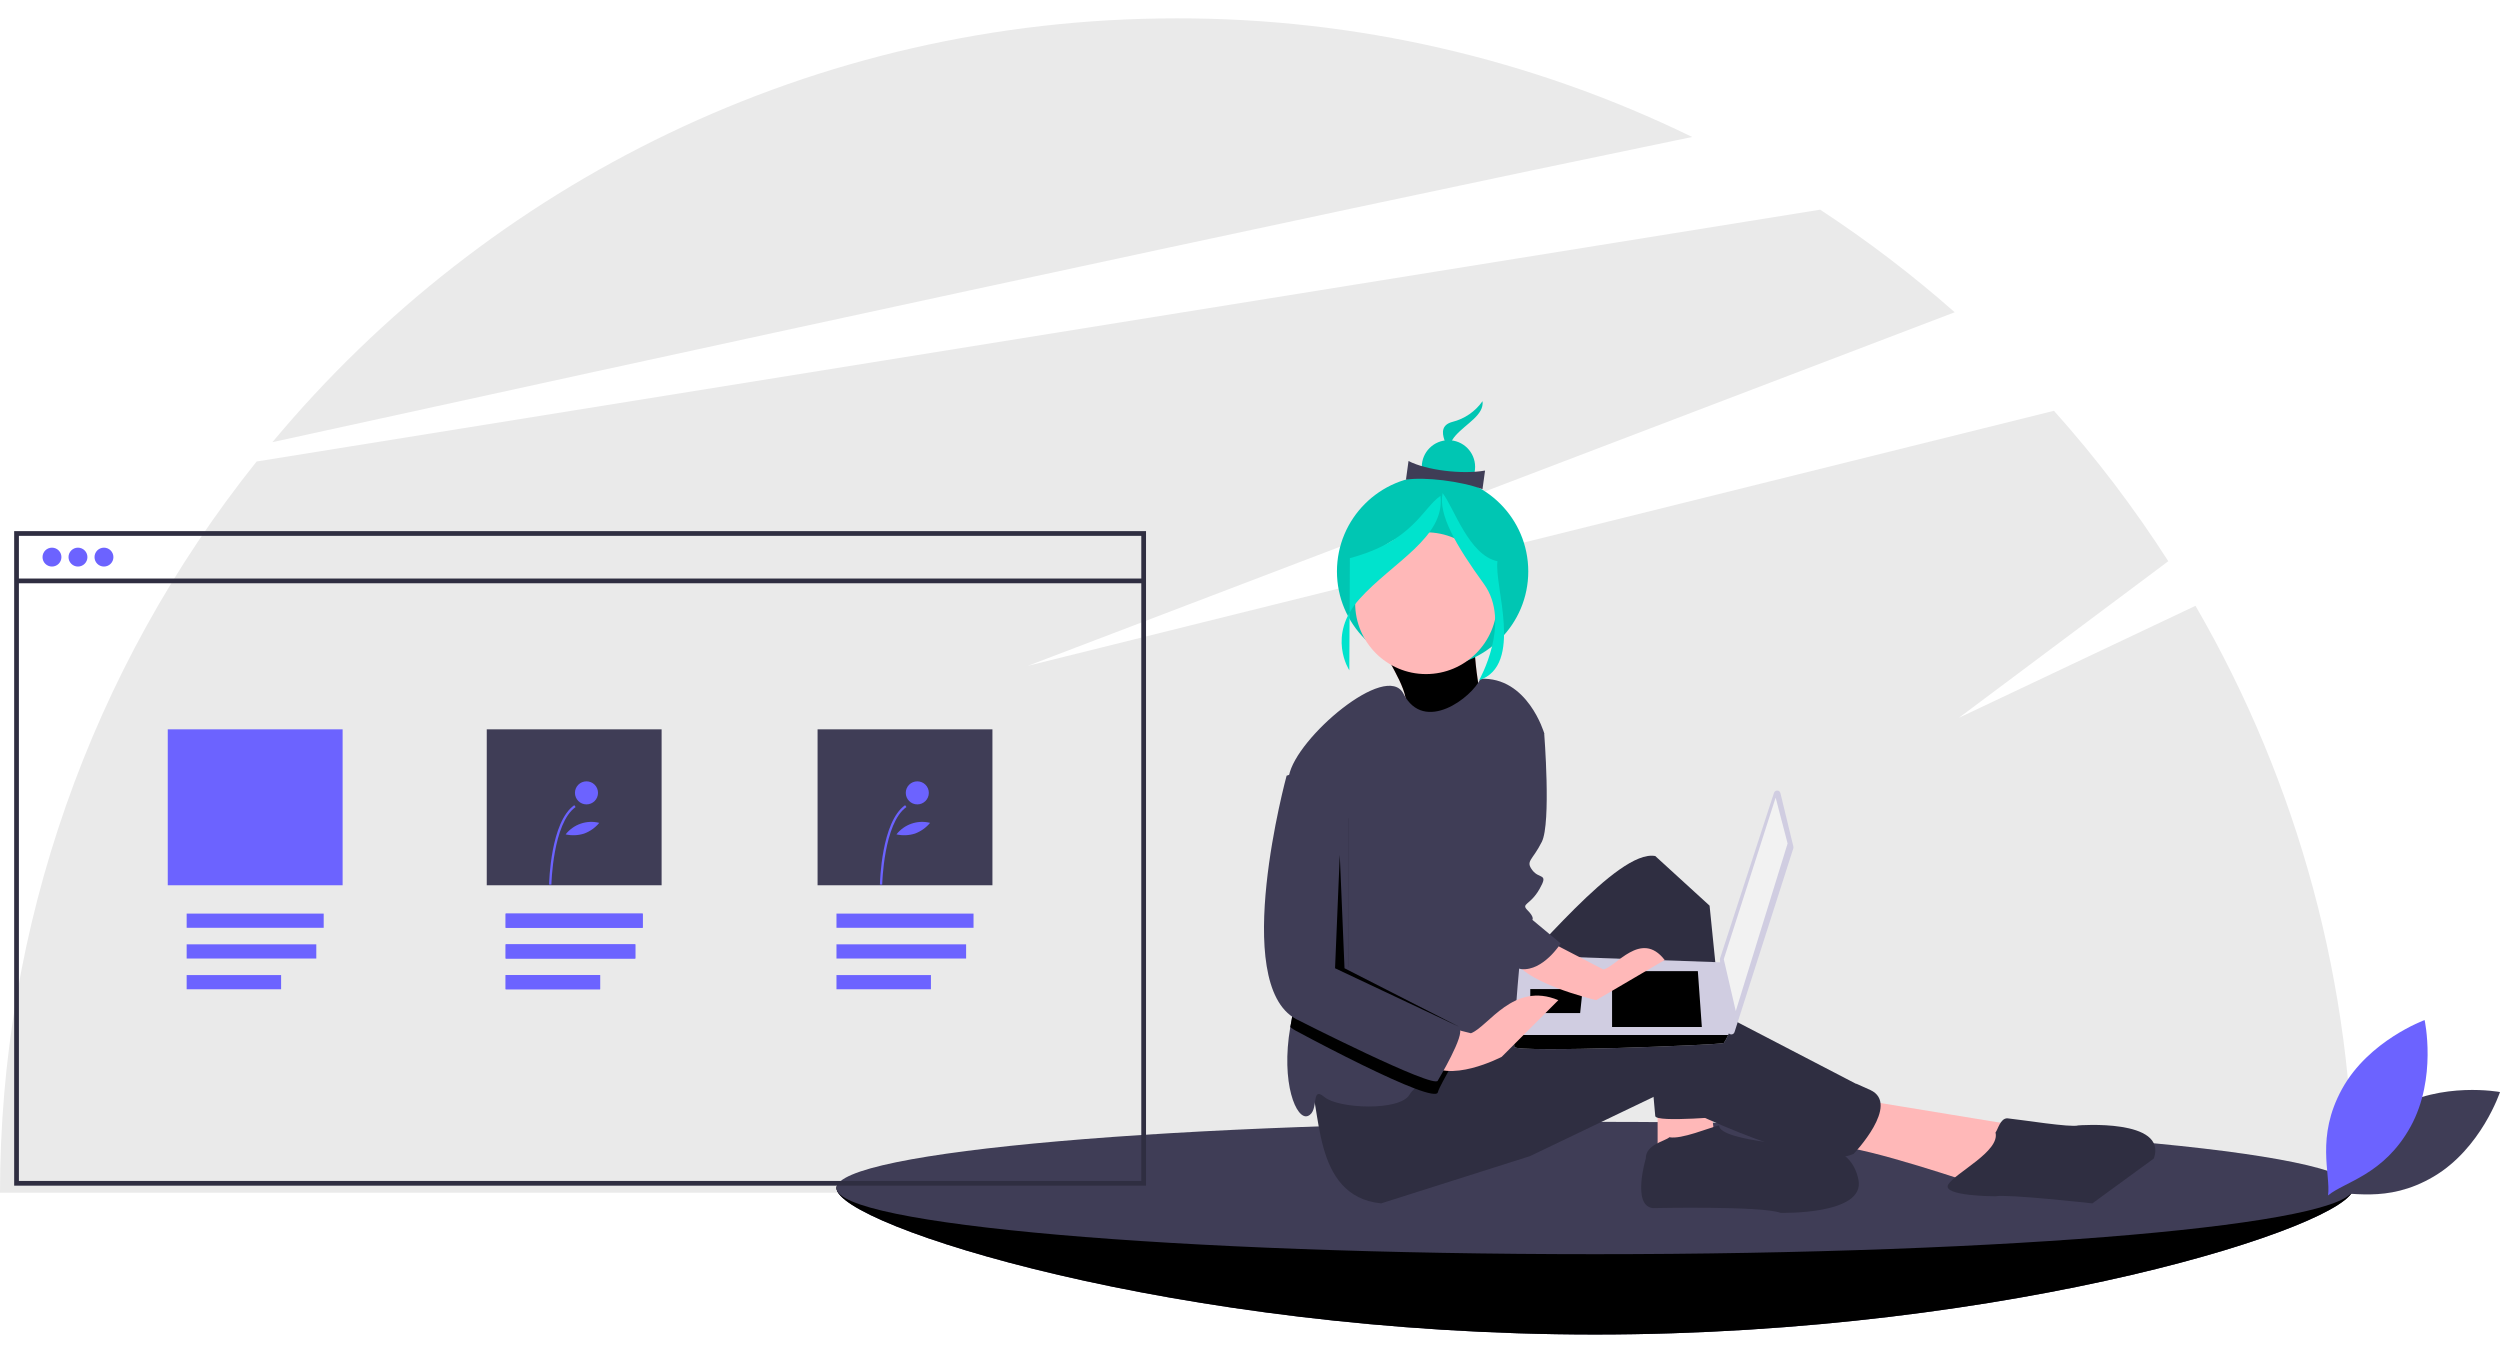 <svg xmlns="http://www.w3.org/2000/svg" xmlns:xlink="http://www.w3.org/1999/xlink" width="1057" height="570" preserveAspectRatio="xMidYMid meet" version="1.1" viewBox="0 0 1057 570"><defs><path id="aaquY3BeF" d="M916.75 237.28C902.36 214.82 886.19 193.55 868.41 173.68C839.49 180.86 694.88 216.81 434.59 281.5C669.7 191.81 800.33 141.99 826.45 132.02C808.54 116.22 789.53 101.73 769.55 88.65C703.44 99.3 174.61 184.48 108.5 195.12C38.31 282.89 0.05 391.91 0 504.29C99.51 504.29 895.55 504.29 995.05 504.29C995.01 417.14 971.97 331.54 928.25 256.14C928.25 256.14 894.9 271.92 828.22 303.48C881.33 263.76 910.85 241.7 916.75 237.28Z"/><path id="bbYlUUUf4" d="M916.75 237.28C902.36 214.82 886.19 193.55 868.41 173.68C839.49 180.86 694.88 216.81 434.59 281.5C669.7 191.81 800.33 141.99 826.45 132.02C808.54 116.22 789.53 101.73 769.55 88.65C703.44 99.3 174.61 184.48 108.5 195.12C38.31 282.89 0.05 391.91 0 504.29C99.51 504.29 895.55 504.29 995.05 504.29C995.01 417.14 971.97 331.54 928.25 256.14C928.25 256.14 894.9 271.92 828.22 303.48C881.33 263.76 910.85 241.7 916.75 237.28Z"/><path id="d10oJpFyjK" d="M115.18 186.94C271.45 152.7 543.55 93.42 715.44 57.91C647.57 24.81 573.04 7.65 497.53 7.76C343.84 7.76 206.44 77.45 115.18 186.94Z"/><path id="b8usP3Ivz" d="M353.66 502.3C353.66 486.85 497.24 508.29 674.36 508.29C851.48 508.29 995.06 486.85 995.06 502.3C995.06 517.75 851.48 564.24 674.36 564.24C497.24 564.24 353.66 517.75 353.66 502.3Z"/><path id="a2fQpxDZ6" d="M353.66 502.3C353.66 486.85 497.24 508.29 674.36 508.29C851.48 508.29 995.06 486.85 995.06 502.3C995.06 517.75 851.48 564.24 674.36 564.24C497.24 564.24 353.66 517.75 353.66 502.3Z"/><path id="e1R9HQZ5sJ" d="M353.66 502.3C353.66 486.85 497.24 508.29 674.36 508.29C851.48 508.29 995.06 486.85 995.06 502.3C995.06 517.75 851.48 564.24 674.36 564.24C497.24 564.24 353.66 517.75 353.66 502.3Z"/><path id="fAJyDIAG" d="M353.66 502.3C353.66 486.85 497.24 508.29 674.36 508.29C851.48 508.29 995.06 486.85 995.06 502.3C995.06 517.75 851.48 564.24 674.36 564.24C497.24 564.24 353.66 517.75 353.66 502.3Z"/><path id="e66dmEIVps" d="M674.36 530.27C497.24 530.27 353.66 517.75 353.66 502.3C353.66 486.85 497.24 474.32 674.36 474.32C851.48 474.32 995.06 486.85 995.06 502.3C995.06 517.75 851.48 530.27 674.36 530.27Z"/><path id="bx7WkfI4d" d="M674.36 530.27C497.24 530.27 353.66 517.75 353.66 502.3C353.66 486.85 497.24 474.32 674.36 474.32C851.48 474.32 995.06 486.85 995.06 502.3C995.06 517.75 851.48 530.27 674.36 530.27Z"/><path id="a3dZ722w8" d="M593.38 300.63C593.38 300.63 627.94 306.31 627.94 306.31C627.94 306.31 622.06 276.55 623.79 269.7C616.05 270.69 592.83 273.65 585.09 274.64C586.75 279.84 597.99 295.09 593.38 300.63Z"/><path id="b3cwJpUPv" d="M593.38 300.63C593.38 300.63 627.94 306.31 627.94 306.31C627.94 306.31 622.06 276.55 623.79 269.7C616.05 270.69 592.83 273.65 585.09 274.64C586.75 279.84 597.99 295.09 593.38 300.63Z"/><path id="c16Y3B5WUJ" d="M593.38 300.63C593.38 300.63 627.94 306.31 627.94 306.31C627.94 306.31 622.06 276.55 623.79 269.7C616.05 270.69 592.83 273.65 585.09 274.64C586.75 279.84 597.99 295.09 593.38 300.63Z"/><path id="cEZpoOsyB" d="M593.38 300.63C593.38 300.63 627.94 306.31 627.94 306.31C627.94 306.31 622.06 276.55 623.79 269.7C616.05 270.69 592.83 273.65 585.09 274.64C586.75 279.84 597.99 295.09 593.38 300.63Z"/><path id="b3qlxQQWUf" d="M565.26 241.6C565.26 263.94 583.37 282.05 605.7 282.05C628.04 282.05 646.15 263.94 646.15 241.6C646.15 219.27 628.04 201.16 605.7 201.16C583.37 201.16 565.26 219.27 565.26 241.6Z"/><path id="c1eBXgg96D" d="M565.26 241.6C565.26 263.94 583.37 282.05 605.7 282.05C628.04 282.05 646.15 263.94 646.15 241.6C646.15 219.27 628.04 201.16 605.7 201.16C583.37 201.16 565.26 219.27 565.26 241.6Z"/><path id="b2ANtd6ab0" d="M724.81 479.82L722.81 462.83L700.84 460.84L700.84 460.84L700.84 484.81L724.81 479.82Z"/><path id="b1nSaIK6NL" d="M724.81 479.82L722.81 462.83L700.84 460.84L700.84 460.84L700.84 484.81L724.81 479.82Z"/><path id="b58BfbDAUN" d="M835.71 500.8C835.71 500.8 788.75 484.81 776.76 484.81C764.77 484.81 785.75 464.83 785.75 464.83C794.68 466.3 816.99 469.96 852.69 475.82C842.5 490.81 836.84 499.13 835.71 500.8Z"/><path id="avmaETTWK" d="M835.71 500.8C835.71 500.8 788.75 484.81 776.76 484.81C764.77 484.81 785.75 464.83 785.75 464.83C794.68 466.3 816.99 469.96 852.69 475.82C842.5 490.81 836.84 499.13 835.71 500.8Z"/><path id="c1SFKLVv2o" d="M699.84 361.93C699.84 361.93 722.81 382.91 722.81 382.91C723.71 391.8 730.91 462.93 731.81 471.83C731.81 471.83 699.84 474.82 699.84 471.83C699.84 471.83 693.84 404.89 693.84 404.89C693.84 404.89 646.89 508.79 621.91 439.86C624.31 435.26 631.5 421.47 633.9 416.88C647.09 405.89 683.85 358.93 699.84 361.93Z"/><path id="ahBMjV5F2" d="M699.84 361.93C699.84 361.93 722.81 382.91 722.81 382.91C723.71 391.8 730.91 462.93 731.81 471.83C731.81 471.83 699.84 474.82 699.84 471.83C699.84 471.83 693.84 404.89 693.84 404.89C693.84 404.89 646.89 508.79 621.91 439.86C624.31 435.26 631.5 421.47 633.9 416.88C647.09 405.89 683.85 358.93 699.84 361.93Z"/><path id="amJzDZr1T" d="M583.94 508.79C583.94 508.79 646.89 488.81 646.89 488.81C652.28 486.22 695.44 465.55 700.83 462.96C700.83 462.96 764.77 496.8 783.76 487.81C783.76 487.81 803.74 466.83 790.75 460.84C777.76 454.84 789.75 460.84 789.75 460.84C782.06 456.84 720.52 424.87 712.82 420.87C712.82 420.87 697.84 416.88 671.86 427.87C671.86 427.87 610.92 443.85 610.92 443.85C599.33 446.25 564.56 453.44 552.97 455.84C559.16 466.43 553.97 505.79 583.94 508.79Z"/><path id="c1nquk6SMT" d="M583.94 508.79C583.94 508.79 646.89 488.81 646.89 488.81C652.28 486.22 695.44 465.55 700.83 462.96C700.83 462.96 764.77 496.8 783.76 487.81C783.76 487.81 803.74 466.83 790.75 460.84C777.76 454.84 789.75 460.84 789.75 460.84C782.06 456.84 720.52 424.87 712.82 420.87C712.82 420.87 697.84 416.88 671.86 427.87C671.86 427.87 610.92 443.85 610.92 443.85C599.33 446.25 564.56 453.44 552.97 455.84C559.16 466.43 553.97 505.79 583.94 508.79Z"/><path id="aa7qIpBjk" d="M572.96 255.03C572.96 271.58 586.37 285 602.93 285C619.48 285 632.9 271.58 632.9 255.03C632.9 238.48 619.48 225.06 602.93 225.06C586.37 225.06 572.96 238.48 572.96 255.03Z"/><path id="e8JEfSLRV" d="M572.96 255.03C572.96 271.58 586.37 285 602.93 285C619.48 285 632.9 271.58 632.9 255.03C632.9 238.48 619.48 225.06 602.93 225.06C586.37 225.06 572.96 238.48 572.96 255.03Z"/><path id="a2OpCfMIHg" d="M643.89 380.91C643.89 380.91 644.89 435.86 635.9 439.86C631.35 441.87 622.22 445.93 613.78 450.37C607.44 453.68 601.5 457.2 598.18 460.23C597.3 460.97 596.54 461.85 595.93 462.83C591.94 469.83 565.96 468.83 559.97 463.83C553.97 458.84 557.97 469.83 552.97 471.83C548.14 473.76 541.43 457.92 545.54 434.26C545.67 433.47 545.82 432.67 545.98 431.86C550.57 408.93 543.36 354.02 544.47 332.8C544.54 331.17 544.71 329.56 544.98 327.96C547.98 311.98 586.22 279.45 593.38 293.3C602.19 310.41 622.43 294.78 625.91 287C645.89 286 652.88 309.98 652.88 309.98C651.95 313.84 649.62 323.5 645.89 338.95C644.69 364.13 644.02 378.11 643.89 380.91Z"/><path id="a13PtRnSBd" d="M643.89 380.91C643.89 380.91 644.89 435.86 635.9 439.86C631.35 441.87 622.22 445.93 613.78 450.37C607.44 453.68 601.5 457.2 598.18 460.23C597.3 460.97 596.54 461.85 595.93 462.83C591.94 469.83 565.96 468.83 559.97 463.83C553.97 458.84 557.97 469.83 552.97 471.83C548.14 473.76 541.43 457.92 545.54 434.26C545.67 433.47 545.82 432.67 545.98 431.86C550.57 408.93 543.36 354.02 544.47 332.8C544.54 331.17 544.71 329.56 544.98 327.96C547.98 311.98 586.22 279.45 593.38 293.3C602.19 310.41 622.43 294.78 625.91 287C645.89 286 652.88 309.98 652.88 309.98C651.95 313.84 649.62 323.5 645.89 338.95C644.69 364.13 644.02 378.11 643.89 380.91Z"/><path id="a1kF0E7okQ" d="M695.84 489.81C695.84 489.81 689.85 509.79 698.84 510.79C698.84 510.79 744.79 509.79 752.79 512.79C752.79 512.79 788.75 513.79 785.75 498.8C782.76 483.81 767.77 484.81 767.77 484.81C767.77 484.81 726.81 482.81 726.81 475.82C722.61 476.82 710.83 481.82 705.83 480.82C703.83 482.62 695.84 483.81 695.84 489.81Z"/><path id="a5NqGcEv5C" d="M695.84 489.81C695.84 489.81 689.85 509.79 698.84 510.79C698.84 510.79 744.79 509.79 752.79 512.79C752.79 512.79 788.75 513.79 785.75 498.8C782.76 483.81 767.77 484.81 767.77 484.81C767.77 484.81 726.81 482.81 726.81 475.82C722.61 476.82 710.83 481.82 705.83 480.82C703.83 482.62 695.84 483.81 695.84 489.81Z"/><path id="d1bVWkzyoF" d="M878.67 475.82C878.67 475.82 916.63 472.82 910.64 489.81C910.64 489.81 884.66 508.79 884.66 508.79C884.66 508.79 848.7 504.79 843.7 505.79C843.7 505.79 820.72 505.79 823.72 500.8C826.72 495.8 845.7 486.81 843.7 478.82C844.7 477.62 845.7 472.82 848.7 472.82C854.69 473.42 875.67 476.82 878.67 475.82Z"/><path id="fQkwBl4sP" d="M878.67 475.82C878.67 475.82 916.63 472.82 910.64 489.81C910.64 489.81 884.66 508.79 884.66 508.79C884.66 508.79 848.7 504.79 843.7 505.79C843.7 505.79 820.72 505.79 823.72 500.8C826.72 495.8 845.7 486.81 843.7 478.82C844.7 477.62 845.7 472.82 848.7 472.82C854.69 473.42 875.67 476.82 878.67 475.82Z"/><path id="d1dKkWnb8e" d="M758.21 358.69C755.73 366.46 735.84 428.62 733.35 436.39C733.11 437.13 732.32 437.54 731.58 437.3C731.05 437.13 730.67 436.67 730.6 436.12C730.26 433.09 727.51 408.87 727.16 405.85C727.14 405.65 727.16 405.44 727.22 405.25C729.51 398.25 747.76 342.22 750.04 335.21C750.29 334.47 751.08 334.07 751.83 334.31C752.29 334.46 752.64 334.84 752.76 335.32C753.86 339.84 757.69 355.67 758.24 357.93C758.3 358.18 758.29 358.44 758.21 358.69Z"/><path id="b29R46BOg" d="M758.21 358.69C755.73 366.46 735.84 428.62 733.35 436.39C733.11 437.13 732.32 437.54 731.58 437.3C731.05 437.13 730.67 436.67 730.6 436.12C730.26 433.09 727.51 408.87 727.16 405.85C727.14 405.65 727.16 405.44 727.22 405.25C729.51 398.25 747.76 342.22 750.04 335.21C750.29 334.47 751.08 334.07 751.83 334.31C752.29 334.46 752.64 334.84 752.76 335.32C753.86 339.84 757.69 355.67 758.24 357.93C758.3 358.18 758.29 358.44 758.21 358.69Z"/><path id="c4RrArxbF" d="M733.88 427.47L728.81 405.54L750.74 337.23L750.74 337.23L755.8 356.62L733.88 427.47Z"/><path id="abeKrGvcB" d="M733.88 427.47L728.81 405.54L750.74 337.23L750.74 337.23L755.8 356.62L733.88 427.47Z"/><path id="n3W20nBdmA" d="M730.67 437.59C731.46 435.91 732.19 434.22 732.19 434.22C731.96 432.4 730.84 423.29 728.82 406.91C677.2 405.08 648.52 404.06 642.79 403.86C642.79 403.86 640.64 427 640.2 437.59C640.05 439.28 640.07 440.97 640.26 442.65C641.1 445.18 727.97 441.81 728.82 440.97C729.55 439.91 730.17 438.78 730.67 437.59Z"/><path id="g2pvBkRYfJ" d="M730.67 437.59C731.46 435.91 732.19 434.22 732.19 434.22C731.96 432.4 730.84 423.29 728.82 406.91C677.2 405.08 648.52 404.06 642.79 403.86C642.79 403.86 640.64 427 640.2 437.59C640.05 439.28 640.07 440.97 640.26 442.65C641.1 445.18 727.97 441.81 728.82 440.97C729.55 439.91 730.17 438.78 730.67 437.59Z"/><path id="b5403M7TVZ" d="M681.58 434.22L681.58 410.6L717.85 410.6L717.85 410.6L719.54 434.22L681.58 434.22Z"/><path id="bUrmvU2ik" d="M681.58 434.22L681.58 410.6L717.85 410.6L717.85 410.6L719.54 434.22L681.58 434.22Z"/><path id="b7S0U8H6Z" d="M668.09 428.32L647 428.32L647 418.19L668.93 418.19L668.93 418.19L669.16 418.15L668.09 428.32Z"/><path id="bHRbXwfcg" d="M668.09 428.32L647 428.32L647 418.19L668.93 418.19L668.93 418.19L669.16 418.15L668.09 428.32Z"/><path id="b1E7jGegA" d="M730.67 437.59C721.62 437.59 649.25 437.59 640.2 437.59C640.05 439.28 640.07 440.97 640.26 442.65C641.1 445.18 727.97 441.81 728.82 440.97C729.55 439.91 730.17 438.78 730.67 437.59Z"/><path id="aqRdIe5ll" d="M730.67 437.59C721.62 437.59 649.25 437.59 640.2 437.59C640.05 439.28 640.07 440.97 640.26 442.65C641.1 445.18 727.97 441.81 728.82 440.97C729.55 439.91 730.17 438.78 730.67 437.59Z"/><path id="b6JVar5WxV" d="M613.99 194.17C613.99 194.17 610.77 189.3 615.41 184.14C620.05 178.97 627.52 175.44 626.82 169.61C623.76 173.97 619.23 177.09 614.06 178.38C605.14 180.77 614 191.01 613.99 194.17Z"/><path id="e1xAZv4TSP" d="M613.99 194.17C613.99 194.17 610.77 189.3 615.41 184.14C620.05 178.97 627.52 175.44 626.82 169.61C623.76 173.97 619.23 177.09 614.06 178.38C605.14 180.77 614 191.01 613.99 194.17Z"/><path id="a7MYZlVf4" d="M601.13 197.39C601.13 203.61 606.18 208.66 612.41 208.66C618.63 208.66 623.68 203.61 623.68 197.39C623.68 191.16 618.63 186.12 612.41 186.12C606.18 186.12 601.13 191.16 601.13 197.39Z"/><path id="b3hf4MDQ5" d="M601.13 197.39C601.13 203.61 606.18 208.66 612.41 208.66C618.63 208.66 623.68 203.61 623.68 197.39C623.68 191.16 618.63 186.12 612.41 186.12C606.18 186.12 601.13 191.16 601.13 197.39Z"/><path id="h3o2qyO9b" d="M594.44 202.8C594.54 202.02 595.41 195.71 595.52 194.92C603.08 198.83 618.31 200.67 627.88 198.95C627.66 200.53 627.01 205.26 626.8 206.84C617.61 203.36 602.31 201.6 594.44 202.8Z"/><path id="eXQ7mdA5b" d="M594.44 202.8C594.54 202.02 595.41 195.71 595.52 194.92C603.08 198.83 618.31 200.67 627.88 198.95C627.66 200.53 627.01 205.26 626.8 206.84C617.61 203.36 602.31 201.6 594.44 202.8Z"/><path id="e1aOwNhuU" d="M570.5 283.4C570.5 283.4 560.84 268.76 574.77 253.27C588.71 237.77 611.12 227.18 609.02 209.66C601.36 214.92 597.5 228.81 570.72 235.99C570.68 245.47 570.54 273.92 570.5 283.4Z"/><path id="aGRsJLEtj" d="M570.5 283.4C570.5 283.4 560.84 268.76 574.77 253.27C588.71 237.77 611.12 227.18 609.02 209.66C601.36 214.92 597.5 228.81 570.72 235.99C570.68 245.47 570.54 273.92 570.5 283.4Z"/><path id="at38B9UgG" d="M625.37 287.59C625.37 287.59 639.22 263.22 627.38 246.87C615.54 230.53 608.06 217.6 609.93 208.49C614.57 214.25 620.99 234.81 633.14 237.29C631.59 247.35 644.36 281.36 625.37 287.59Z"/><path id="a1oelfE4KK" d="M625.37 287.59C625.37 287.59 639.22 263.22 627.38 246.87C615.54 230.53 608.06 217.6 609.93 208.49C614.57 214.25 620.99 234.81 633.14 237.29C631.59 247.35 644.36 281.36 625.37 287.59Z"/><path id="a1FCS8IFfP" d="M598.18 460.23C586.64 455.86 566.64 445.86 547.98 435.86C547.12 435.4 546.3 434.87 545.54 434.26C545.67 433.47 545.82 432.67 545.98 431.86C550.57 408.93 543.36 354.02 544.47 332.8C545.04 332.61 547.87 331.66 552.97 329.96C554.67 331.56 568.26 344.34 569.96 345.94C569.96 386.71 569.96 409.35 569.96 413.88C569.96 413.88 613.92 437.86 616.91 439.86C618.44 440.87 616.33 445.52 613.78 450.37C611.31 455.03 608.41 459.88 607.92 461.83C607.59 463.16 603.94 462.39 598.18 460.23Z"/><path id="a21WBSYgGf" d="M598.18 460.23C586.64 455.86 566.64 445.86 547.98 435.86C547.12 435.4 546.3 434.87 545.54 434.26C545.67 433.47 545.82 432.67 545.98 431.86C550.57 408.93 543.36 354.02 544.47 332.8C545.04 332.61 547.87 331.66 552.97 329.96C554.67 331.56 568.26 344.34 569.96 345.94C569.96 386.71 569.96 409.35 569.96 413.88C569.96 413.88 613.92 437.86 616.91 439.86C618.44 440.87 616.33 445.52 613.78 450.37C611.31 455.03 608.41 459.88 607.92 461.83C607.59 463.16 603.94 462.39 598.18 460.23Z"/><path id="byuRms2pr" d="M703.83 405.89C703.83 405.89 674.86 422.87 674.86 422.87C674.86 422.87 640.89 414.88 639.89 403.89C638.89 392.9 650.88 395.9 650.88 395.9C656.28 398.69 675.16 408.48 677.86 409.88C683.05 409.08 693.84 392.9 703.83 405.89Z"/><path id="f1cKQR8NYG" d="M703.83 405.89C703.83 405.89 674.86 422.87 674.86 422.87C674.86 422.87 640.89 414.88 639.89 403.89C638.89 392.9 650.88 395.9 650.88 395.9C656.28 398.69 675.16 408.48 677.86 409.88C683.05 409.08 693.84 392.9 703.83 405.89Z"/><path id="aPyETGf8z" d="M658.87 422.87C658.87 422.87 634.9 446.85 634.9 446.85C634.9 446.85 611.92 458.84 602.93 448.85C593.94 438.86 605.92 432.86 605.92 432.86C609.12 433.66 620.31 436.46 621.91 436.86C629.3 434.06 639.89 414.88 658.87 422.87Z"/><path id="bi8wsJHTR" d="M658.87 422.87C658.87 422.87 634.9 446.85 634.9 446.85C634.9 446.85 611.92 458.84 602.93 448.85C593.94 438.86 605.92 432.86 605.92 432.86C609.12 433.66 620.31 436.46 621.91 436.86C629.3 434.06 639.89 414.88 658.87 422.87Z"/><path id="bVqL7iaa" d="M652.88 309.98C652.88 309.98 655.88 347.94 651.88 355.93C647.88 363.93 644.89 363.93 647.88 367.92C650.88 371.92 654.88 368.92 650.88 375.92C646.89 382.91 642.89 381.91 645.89 384.91C648.88 387.9 647.88 388.9 647.88 388.9C649.08 389.9 658.67 397.89 659.87 398.89C659.87 398.89 652.52 410.61 643.21 409.75C633.9 408.88 625.91 363.93 625.91 363.93C628.9 351.34 637.89 313.57 640.89 300.99C641.89 301.98 650.48 308.18 652.88 309.98Z"/><path id="d1nOssLHYg" d="M652.88 309.98C652.88 309.98 655.88 347.94 651.88 355.93C647.88 363.93 644.89 363.93 647.88 367.92C650.88 371.92 654.88 368.92 650.88 375.92C646.89 382.91 642.89 381.91 645.89 384.91C648.88 387.9 647.88 388.9 647.88 388.9C649.08 389.9 658.67 397.89 659.87 398.89C659.87 398.89 652.52 410.61 643.21 409.75C633.9 408.88 625.91 363.93 625.91 363.93C628.9 351.34 637.89 313.57 640.89 300.99C641.89 301.98 650.48 308.18 652.88 309.98Z"/><path id="d1728Y48JN" d="M543.98 327.96C543.98 327.96 520 415.88 547.98 430.86C547.98 430.86 606.92 460.84 607.92 456.84C607.92 456.84 619.91 436.86 616.91 434.86C616.91 434.86 569.96 408.88 569.96 408.88C569.96 404.36 569.96 381.71 569.96 340.95C568.83 339.88 563.16 334.55 552.97 324.96C547.38 326.83 544.38 327.83 543.98 327.96Z"/><path id="e3UjaeIIO8" d="M543.98 327.96C543.98 327.96 520 415.88 547.98 430.86C547.98 430.86 606.92 460.84 607.92 456.84C607.92 456.84 619.91 436.86 616.91 434.86C616.91 434.86 569.96 408.88 569.96 408.88C569.96 404.36 569.96 381.71 569.96 340.95C568.83 339.88 563.16 334.55 552.97 324.96C547.38 326.83 544.38 327.83 543.98 327.96Z"/><path id="a22ZzOchYY" d="M617.41 434.36L568.46 409.38L566.46 361.43L566.46 361.43L564.46 409.38L617.41 434.36Z"/><path id="b5c73FW0h" d="M617.41 434.36L568.46 409.38L566.46 361.43L566.46 361.43L564.46 409.38L617.41 434.36Z"/><path id="cQVCYi3nk" d="M1028.94 497.46C1049.07 485.58 1057 461.71 1057 461.71C1057 461.71 1032.28 457.1 1012.14 468.97C992.01 480.84 989.69 497.56 984.08 504.71C993.05 503.26 1008.8 509.33 1028.94 497.46Z"/><path id="ak35tbWNr" d="M1028.94 497.46C1049.07 485.58 1057 461.71 1057 461.71C1057 461.71 1032.28 457.1 1012.14 468.97C992.01 480.84 989.69 497.56 984.08 504.71C993.05 503.26 1008.8 509.33 1028.94 497.46Z"/><path id="b380Gym1xi" d="M990.23 460.38C1001.51 439.9 1025.13 431.28 1025.13 431.28C1025.13 431.28 1030.47 455.86 1019.2 476.33C1007.92 496.81 991.28 499.61 984.3 505.43C985.49 496.42 978.96 480.86 990.23 460.38Z"/><path id="a1S7J7Qoj6" d="M990.23 460.38C1001.51 439.9 1025.13 431.28 1025.13 431.28C1025.13 431.28 1030.47 455.86 1019.2 476.33C1007.92 496.81 991.28 499.61 984.3 505.43C985.49 496.42 978.96 480.86 990.23 460.38Z"/><path id="f1OSgNhW9W" d="M17.98 235.55C17.98 237.75 19.77 239.54 21.97 239.54C24.18 239.54 25.97 237.75 25.97 235.55C25.97 233.34 24.18 231.55 21.97 231.55C19.77 231.55 17.98 233.34 17.98 235.55Z"/><path id="a1cqV73emI" d="M17.98 235.55C17.98 237.75 19.77 239.54 21.97 239.54C24.18 239.54 25.97 237.75 25.97 235.55C25.97 233.34 24.18 231.55 21.97 231.55C19.77 231.55 17.98 233.34 17.98 235.55Z"/><path id="e86y0sIZFH" d="M28.97 235.55C28.97 237.75 30.76 239.54 32.96 239.54C35.17 239.54 36.96 237.75 36.96 235.55C36.96 233.34 35.17 231.55 32.96 231.55C30.76 231.55 28.97 233.34 28.97 235.55Z"/><path id="c3TIEWSFn" d="M28.97 235.55C28.97 237.75 30.76 239.54 32.96 239.54C35.17 239.54 36.96 237.75 36.96 235.55C36.96 233.34 35.17 231.55 32.96 231.55C30.76 231.55 28.97 233.34 28.97 235.55Z"/><path id="j8lw68iMMy" d="M39.96 235.55C39.96 237.75 41.75 239.54 43.95 239.54C46.16 239.54 47.95 237.75 47.95 235.55C47.95 233.34 46.16 231.55 43.95 231.55C41.75 231.55 39.96 233.34 39.96 235.55Z"/><path id="areAp05sc" d="M39.96 235.55C39.96 237.75 41.75 239.54 43.95 239.54C46.16 239.54 47.95 237.75 47.95 235.55C47.95 233.34 46.16 231.55 43.95 231.55C41.75 231.55 39.96 233.34 39.96 235.55Z"/><path id="a1MTYPxrOr" d="M136.86 386.28C136.86 389.87 136.86 391.87 136.86 392.27C136.86 392.27 136.86 392.27 136.86 392.27C102.1 392.27 82.78 392.27 78.92 392.27C78.92 392.27 78.92 392.27 78.92 392.27C78.92 388.68 78.92 386.68 78.92 386.28C78.92 386.28 78.92 386.28 78.92 386.28C113.69 386.28 133 386.28 136.86 386.28C136.86 386.28 136.86 386.28 136.86 386.28Z"/><path id="b25dHkw2Om" d="M136.86 386.28C136.86 389.87 136.86 391.87 136.86 392.27C136.86 392.27 136.86 392.27 136.86 392.27C102.1 392.27 82.78 392.27 78.92 392.27C78.92 392.27 78.92 392.27 78.92 392.27C78.92 388.68 78.92 386.68 78.92 386.28C78.92 386.28 78.92 386.28 78.92 386.28C113.69 386.28 133 386.28 136.86 386.28C136.86 386.28 136.86 386.28 136.86 386.28Z"/><path id="caqM790WCH" d="M133.73 399.27C133.73 402.86 133.73 404.86 133.73 405.26C133.73 405.26 133.73 405.26 133.73 405.26C100.84 405.26 82.57 405.26 78.92 405.26C78.92 405.26 78.92 405.26 78.92 405.26C78.92 401.66 78.92 399.67 78.92 399.27C78.92 399.27 78.92 399.27 78.92 399.27C111.81 399.27 130.08 399.27 133.73 399.27C133.73 399.27 133.73 399.27 133.73 399.27Z"/><path id="b1vIrFz5BF" d="M133.73 399.27C133.73 402.86 133.73 404.86 133.73 405.26C133.73 405.26 133.73 405.26 133.73 405.26C100.84 405.26 82.57 405.26 78.92 405.26C78.92 405.26 78.92 405.26 78.92 405.26C78.92 401.66 78.92 399.67 78.92 399.27C78.92 399.27 78.92 399.27 78.92 399.27C111.81 399.27 130.08 399.27 133.73 399.27C133.73 399.27 133.73 399.27 133.73 399.27Z"/><path id="dtK0T0BMb" d="M118.85 412.25C118.85 415.85 118.85 417.85 118.85 418.25C118.85 418.25 118.85 418.25 118.85 418.25C94.89 418.25 81.58 418.25 78.92 418.25C78.92 418.25 78.92 418.25 78.92 418.25C78.92 414.65 78.92 412.65 78.92 412.25C78.92 412.25 78.92 412.25 78.92 412.25C102.88 412.25 116.19 412.25 118.85 412.25C118.85 412.25 118.85 412.25 118.85 412.25Z"/><path id="a179gK1rfb" d="M118.85 412.25C118.85 415.85 118.85 417.85 118.85 418.25C118.85 418.25 118.85 418.25 118.85 418.25C94.89 418.25 81.58 418.25 78.92 418.25C78.92 418.25 78.92 418.25 78.92 418.25C78.92 414.65 78.92 412.65 78.92 412.25C78.92 412.25 78.92 412.25 78.92 412.25C102.88 412.25 116.19 412.25 118.85 412.25C118.85 412.25 118.85 412.25 118.85 412.25Z"/><path id="a2x6UwDq3C" d="M271.74 386.28C271.74 389.87 271.74 391.87 271.74 392.27C271.74 392.27 271.74 392.27 271.74 392.27C236.97 392.27 217.66 392.27 213.79 392.27C213.79 392.27 213.79 392.27 213.79 392.27C213.79 388.68 213.79 386.68 213.79 386.28C213.79 386.28 213.79 386.28 213.79 386.28C248.56 386.28 267.88 386.28 271.74 386.28C271.74 386.28 271.74 386.28 271.74 386.28Z"/><path id="hrEs16Rvd" d="M271.74 386.28C271.74 389.87 271.74 391.87 271.74 392.27C271.74 392.27 271.74 392.27 271.74 392.27C236.97 392.27 217.66 392.27 213.79 392.27C213.79 392.27 213.79 392.27 213.79 392.27C213.79 388.68 213.79 386.68 213.79 386.28C213.79 386.28 213.79 386.28 213.79 386.28C248.56 386.28 267.88 386.28 271.74 386.28C271.74 386.28 271.74 386.28 271.74 386.28Z"/><path id="a4r4WoGzIG" d="M268.61 399.27C268.61 402.86 268.61 404.86 268.61 405.26C268.61 405.26 268.61 405.26 268.61 405.26C235.72 405.26 217.45 405.26 213.79 405.26C213.79 405.26 213.79 405.26 213.79 405.26C213.79 401.66 213.79 399.67 213.79 399.27C213.79 399.27 213.79 399.27 213.79 399.27C246.68 399.27 264.95 399.27 268.61 399.27C268.61 399.27 268.61 399.27 268.61 399.27Z"/><path id="dOlObSUt7" d="M268.61 399.27C268.61 402.86 268.61 404.86 268.61 405.26C268.61 405.26 268.61 405.26 268.61 405.26C235.72 405.26 217.45 405.26 213.79 405.26C213.79 405.26 213.79 405.26 213.79 405.26C213.79 401.66 213.79 399.67 213.79 399.27C213.79 399.27 213.79 399.27 213.79 399.27C246.68 399.27 264.95 399.27 268.61 399.27C268.61 399.27 268.61 399.27 268.61 399.27Z"/><path id="cD1khi8CD" d="M253.73 412.25C253.73 415.85 253.73 417.85 253.73 418.25C253.73 418.25 253.73 418.25 253.73 418.25C229.77 418.25 216.46 418.25 213.79 418.25C213.79 418.25 213.79 418.25 213.79 418.25C213.79 414.65 213.79 412.65 213.79 412.25C213.79 412.25 213.79 412.25 213.79 412.25C237.75 412.25 251.07 412.25 253.73 412.25C253.73 412.25 253.73 412.25 253.73 412.25Z"/><path id="e7Ptb9Q2" d="M253.73 412.25C253.73 415.85 253.73 417.85 253.73 418.25C253.73 418.25 253.73 418.25 253.73 418.25C229.77 418.25 216.46 418.25 213.79 418.25C213.79 418.25 213.79 418.25 213.79 418.25C213.79 414.65 213.79 412.65 213.79 412.25C213.79 412.25 213.79 412.25 213.79 412.25C237.75 412.25 251.07 412.25 253.73 412.25C253.73 412.25 253.73 412.25 253.73 412.25Z"/><path id="d1etkwfLrO" d="M271.74 386.28C271.74 389.87 271.74 391.87 271.74 392.27C271.74 392.27 271.74 392.27 271.74 392.27C236.97 392.27 217.66 392.27 213.79 392.27C213.79 392.27 213.79 392.27 213.79 392.27C213.79 388.68 213.79 386.68 213.79 386.28C213.79 386.28 213.79 386.28 213.79 386.28C248.56 386.28 267.88 386.28 271.74 386.28C271.74 386.28 271.74 386.28 271.74 386.28Z"/><path id="aeVQBzlK1" d="M271.74 386.28C271.74 389.87 271.74 391.87 271.74 392.27C271.74 392.27 271.74 392.27 271.74 392.27C236.97 392.27 217.66 392.27 213.79 392.27C213.79 392.27 213.79 392.27 213.79 392.27C213.79 388.68 213.79 386.68 213.79 386.28C213.79 386.28 213.79 386.28 213.79 386.28C248.56 386.28 267.88 386.28 271.74 386.28C271.74 386.28 271.74 386.28 271.74 386.28Z"/><path id="b13ZC2P8LA" d="M268.61 399.27C268.61 402.86 268.61 404.86 268.61 405.26C268.61 405.26 268.61 405.26 268.61 405.26C235.72 405.26 217.45 405.26 213.79 405.26C213.79 405.26 213.79 405.26 213.79 405.26C213.79 401.66 213.79 399.67 213.79 399.27C213.79 399.27 213.79 399.27 213.79 399.27C246.68 399.27 264.95 399.27 268.61 399.27C268.61 399.27 268.61 399.27 268.61 399.27Z"/><path id="bFonNGgwa" d="M268.61 399.27C268.61 402.86 268.61 404.86 268.61 405.26C268.61 405.26 268.61 405.26 268.61 405.26C235.72 405.26 217.45 405.26 213.79 405.26C213.79 405.26 213.79 405.26 213.79 405.26C213.79 401.66 213.79 399.67 213.79 399.27C213.79 399.27 213.79 399.27 213.79 399.27C246.68 399.27 264.95 399.27 268.61 399.27C268.61 399.27 268.61 399.27 268.61 399.27Z"/><path id="b15uxWbDFs" d="M253.73 412.25C253.73 415.85 253.73 417.85 253.73 418.25C253.73 418.25 253.73 418.25 253.73 418.25C229.77 418.25 216.46 418.25 213.79 418.25C213.79 418.25 213.79 418.25 213.79 418.25C213.79 414.65 213.79 412.65 213.79 412.25C213.79 412.25 213.79 412.25 213.79 412.25C237.75 412.25 251.07 412.25 253.73 412.25C253.73 412.25 253.73 412.25 253.73 412.25Z"/><path id="c6VFvbrYl" d="M253.73 412.25C253.73 415.85 253.73 417.85 253.73 418.25C253.73 418.25 253.73 418.25 253.73 418.25C229.77 418.25 216.46 418.25 213.79 418.25C213.79 418.25 213.79 418.25 213.79 418.25C213.79 414.65 213.79 412.65 213.79 412.25C213.79 412.25 213.79 412.25 213.79 412.25C237.75 412.25 251.07 412.25 253.73 412.25C253.73 412.25 253.73 412.25 253.73 412.25Z"/><path id="asyW8C2B" d="M411.61 386.28C411.61 389.87 411.61 391.87 411.61 392.27C411.61 392.27 411.61 392.27 411.61 392.27C376.84 392.27 357.52 392.27 353.66 392.27C353.66 392.27 353.66 392.27 353.66 392.27C353.66 388.68 353.66 386.68 353.66 386.28C353.66 386.28 353.66 386.28 353.66 386.28C388.43 386.28 407.74 386.28 411.61 386.28C411.61 386.28 411.61 386.28 411.61 386.28Z"/><path id="a1s3jF56x3" d="M411.61 386.28C411.61 389.87 411.61 391.87 411.61 392.27C411.61 392.27 411.61 392.27 411.61 392.27C376.84 392.27 357.52 392.27 353.66 392.27C353.66 392.27 353.66 392.27 353.66 392.27C353.66 388.68 353.66 386.68 353.66 386.28C353.66 386.28 353.66 386.28 353.66 386.28C388.43 386.28 407.74 386.28 411.61 386.28C411.61 386.28 411.61 386.28 411.61 386.28Z"/><path id="b1eH2LQpOx" d="M408.47 399.27C408.47 402.86 408.47 404.86 408.47 405.26C408.47 405.26 408.47 405.26 408.47 405.26C375.59 405.26 357.32 405.26 353.66 405.26C353.66 405.26 353.66 405.26 353.66 405.26C353.66 401.66 353.66 399.67 353.66 399.27C353.66 399.27 353.66 399.27 353.66 399.27C386.55 399.27 404.82 399.27 408.47 399.27C408.47 399.27 408.47 399.27 408.47 399.27Z"/><path id="j2YC5YaYmv" d="M408.47 399.27C408.47 402.86 408.47 404.86 408.47 405.26C408.47 405.26 408.47 405.26 408.47 405.26C375.59 405.26 357.32 405.26 353.66 405.26C353.66 405.26 353.66 405.26 353.66 405.26C353.66 401.66 353.66 399.67 353.66 399.27C353.66 399.27 353.66 399.27 353.66 399.27C386.55 399.27 404.82 399.27 408.47 399.27C408.47 399.27 408.47 399.27 408.47 399.27Z"/><path id="a3PswhWjQu" d="M393.6 412.25C393.6 415.85 393.6 417.85 393.6 418.25C393.6 418.25 393.6 418.25 393.6 418.25C369.64 418.25 356.32 418.25 353.66 418.25C353.66 418.25 353.66 418.25 353.66 418.25C353.66 414.65 353.66 412.65 353.66 412.25C353.66 412.25 353.66 412.25 353.66 412.25C377.62 412.25 390.93 412.25 393.6 412.25C393.6 412.25 393.6 412.25 393.6 412.25Z"/><path id="a53b59MjV" d="M393.6 412.25C393.6 415.85 393.6 417.85 393.6 418.25C393.6 418.25 393.6 418.25 393.6 418.25C369.64 418.25 356.32 418.25 353.66 418.25C353.66 418.25 353.66 418.25 353.66 418.25C353.66 414.65 353.66 412.65 353.66 412.25C353.66 412.25 353.66 412.25 353.66 412.25C377.62 412.25 390.93 412.25 393.6 412.25C393.6 412.25 393.6 412.25 393.6 412.25Z"/><path id="b7L5z7J7A" d="M144.86 308.35C144.86 347.91 144.86 369.89 144.86 374.29C144.86 374.29 144.86 374.29 144.86 374.29C100.5 374.29 75.86 374.29 70.93 374.29C70.93 374.29 70.93 374.29 70.93 374.29C70.93 334.73 70.93 312.75 70.93 308.35C70.93 308.35 70.93 308.35 70.93 308.35C115.29 308.35 139.93 308.35 144.86 308.35C144.86 308.35 144.86 308.35 144.86 308.35Z"/><path id="b37PfId5wK" d="M144.86 308.35C144.86 347.91 144.86 369.89 144.86 374.29C144.86 374.29 144.86 374.29 144.86 374.29C100.5 374.29 75.86 374.29 70.93 374.29C70.93 374.29 70.93 374.29 70.93 374.29C70.93 334.73 70.93 312.75 70.93 308.35C70.93 308.35 70.93 308.35 70.93 308.35C115.29 308.35 139.93 308.35 144.86 308.35C144.86 308.35 144.86 308.35 144.86 308.35Z"/><path id="d15lzcKkBE" d="M279.73 308.35C279.73 347.91 279.73 369.89 279.73 374.29C279.73 374.29 279.73 374.29 279.73 374.29C235.37 374.29 210.73 374.29 205.8 374.29C205.8 374.29 205.8 374.29 205.8 374.29C205.8 334.73 205.8 312.75 205.8 308.35C205.8 308.35 205.8 308.35 205.8 308.35C250.16 308.35 274.8 308.35 279.73 308.35C279.73 308.35 279.73 308.35 279.73 308.35Z"/><path id="b16K0mBdV7" d="M279.73 308.35C279.73 347.91 279.73 369.89 279.73 374.29C279.73 374.29 279.73 374.29 279.73 374.29C235.37 374.29 210.73 374.29 205.8 374.29C205.8 374.29 205.8 374.29 205.8 374.29C205.8 334.73 205.8 312.75 205.8 308.35C205.8 308.35 205.8 308.35 205.8 308.35C250.16 308.35 274.8 308.35 279.73 308.35C279.73 308.35 279.73 308.35 279.73 308.35Z"/><path id="b1fLJkJUMz" d="M419.6 308.35C419.6 347.91 419.6 369.89 419.6 374.29C419.6 374.29 419.6 374.29 419.6 374.29C375.24 374.29 350.6 374.29 345.67 374.29C345.67 374.29 345.67 374.29 345.67 374.29C345.67 334.73 345.67 312.75 345.67 308.35C345.67 308.35 345.67 308.35 345.67 308.35C390.03 308.35 414.67 308.35 419.6 308.35C419.6 308.35 419.6 308.35 419.6 308.35Z"/><path id="fmwJ9aUvk" d="M419.6 308.35C419.6 347.91 419.6 369.89 419.6 374.29C419.6 374.29 419.6 374.29 419.6 374.29C375.24 374.29 350.6 374.29 345.67 374.29C345.67 374.29 345.67 374.29 345.67 374.29C345.67 334.73 345.67 312.75 345.67 308.35C345.67 308.35 345.67 308.35 345.67 308.35C390.03 308.35 414.67 308.35 419.6 308.35C419.6 308.35 419.6 308.35 419.6 308.35Z"/><path id="c43V2epnux" d="M242.81 340.42C242.87 340.5 243.31 341.14 243.37 341.22C233.75 347.97 233.14 373.75 233.13 374.01C232.94 374.01 232.26 374 232.16 373.99C232.18 372.91 232.79 347.46 242.81 340.42Z"/><path id="en0ZwtdBB" d="M242.81 340.42C242.87 340.5 243.31 341.14 243.37 341.22C233.75 347.97 233.14 373.75 233.13 374.01C232.94 374.01 232.26 374 232.16 373.99C232.18 372.91 232.79 347.46 242.81 340.42Z"/><path id="b7NBDSLv8" d="M243.09 335.22C243.09 337.92 245.27 340.1 247.97 340.1C250.66 340.1 252.84 337.92 252.84 335.22C252.84 332.53 250.66 330.35 247.97 330.35C245.27 330.35 243.09 332.53 243.09 335.22Z"/><path id="b3gDx4s8Xq" d="M243.09 335.22C243.09 337.92 245.27 340.1 247.97 340.1C250.66 340.1 252.84 337.92 252.84 335.22C252.84 332.53 250.66 330.35 247.97 330.35C245.27 330.35 243.09 332.53 243.09 335.22Z"/><path id="b8hT2gaXe" d="M253.37 347.9C251.68 349.95 249.47 351.51 246.98 352.44C244.44 353.24 241.74 353.36 239.15 352.78C242.51 348.49 248.08 346.58 253.37 347.9Z"/><path id="d5tSNbzjnw" d="M253.37 347.9C251.68 349.95 249.47 351.51 246.98 352.44C244.44 353.24 241.74 353.36 239.15 352.78C242.51 348.49 248.08 346.58 253.37 347.9Z"/><path id="af4tTFa2" d="M382.68 340.42C382.73 340.5 383.18 341.14 383.24 341.22C373.62 347.97 373.01 373.75 373 374.01C372.81 374.01 372.12 374 372.03 373.99C372.05 372.91 372.66 347.46 382.68 340.42Z"/><path id="aN62DPZkE" d="M382.68 340.42C382.73 340.5 383.18 341.14 383.24 341.22C373.62 347.97 373.01 373.75 373 374.01C372.81 374.01 372.12 374 372.03 373.99C372.05 372.91 372.66 347.46 382.68 340.42Z"/><path id="citQ8LvsL" d="M382.96 335.22C382.96 337.92 385.14 340.1 387.84 340.1C390.53 340.1 392.71 337.92 392.71 335.22C392.71 332.53 390.53 330.35 387.84 330.35C385.14 330.35 382.96 332.53 382.96 335.22Z"/><path id="b2QcSA14A" d="M382.96 335.22C382.96 337.92 385.14 340.1 387.84 340.1C390.53 340.1 392.71 337.92 392.71 335.22C392.71 332.53 390.53 330.35 387.84 330.35C385.14 330.35 382.96 332.53 382.96 335.22Z"/><path id="auixOXgzV" d="M393.24 347.9C391.55 349.95 389.34 351.51 386.85 352.44C384.31 353.24 381.61 353.36 379.02 352.78C382.38 348.49 387.95 346.58 393.24 347.9Z"/><path id="h1RFKWd0yK" d="M393.24 347.9C391.55 349.95 389.34 351.51 386.85 352.44C384.31 353.24 381.61 353.36 379.02 352.78C382.38 348.49 387.95 346.58 393.24 347.9Z"/><path id="bo3MCiIl1" d="M5.99 501.3L5.99 224.56L484.54 224.56L484.54 501.3L5.99 501.3ZM482.54 499.3L482.54 226.56L7.99 226.56L7.99 499.3L482.54 499.3Z"/><path id="a3vNM7jOYN" d="M5.99 501.3L5.99 224.56L484.54 224.56L484.54 501.3L5.99 501.3ZM482.54 499.3L482.54 226.56L7.99 226.56L7.99 499.3L482.54 499.3Z"/><path id="b5BxlCpEDy" d="M483.54 244.6C483.54 245.8 483.54 246.47 483.54 246.6C483.54 246.6 483.54 246.6 483.54 246.6C197.61 246.6 38.76 246.6 6.99 246.6C6.99 246.6 6.99 246.6 6.99 246.6C6.99 245.4 6.99 244.74 6.99 244.6C6.99 244.6 6.99 244.6 6.99 244.6C292.92 244.6 451.77 244.6 483.54 244.6C483.54 244.6 483.54 244.6 483.54 244.6Z"/><path id="a7saaMx1d" d="M483.54 244.6C483.54 245.8 483.54 246.47 483.54 246.6C483.54 246.6 483.54 246.6 483.54 246.6C197.61 246.6 38.76 246.6 6.99 246.6C6.99 246.6 6.99 246.6 6.99 246.6C6.99 245.4 6.99 244.74 6.99 244.6C6.99 244.6 6.99 244.6 6.99 244.6C292.92 244.6 451.77 244.6 483.54 244.6C483.54 244.6 483.54 244.6 483.54 244.6Z"/></defs><g><g><g><use fill="#eaeaea" fill-opacity="1" opacity="1" xlink:href="#aaquY3BeF"/><g><use fill-opacity="0" stroke="#000" stroke-opacity="0" stroke-width="1" opacity="1" xlink:href="#aaquY3BeF"/></g></g><g><use fill="#000" fill-opacity="0" opacity="1" xlink:href="#bbYlUUUf4"/><g><use fill-opacity="0" stroke="#000" stroke-opacity="0" stroke-width="1" opacity="1" xlink:href="#bbYlUUUf4"/></g></g><g><use fill="#eaeaea" fill-opacity="1" opacity="1" xlink:href="#d10oJpFyjK"/><g><use fill-opacity="0" stroke="#000" stroke-opacity="0" stroke-width="1" opacity="1" xlink:href="#d10oJpFyjK"/></g></g><g><use fill="#3f3d56" fill-opacity="1" opacity="1" xlink:href="#b8usP3Ivz"/><g><use fill-opacity="0" stroke="#000" stroke-opacity="0" stroke-width="1" opacity="1" xlink:href="#b8usP3Ivz"/></g></g><g><use fill="#000" fill-opacity="0" opacity="1" xlink:href="#a2fQpxDZ6"/><g><use fill-opacity="0" stroke="#000" stroke-opacity="0" stroke-width="1" opacity="1" xlink:href="#a2fQpxDZ6"/></g></g><g><use fill="#000" fill-opacity="1" opacity="1" xlink:href="#e1R9HQZ5sJ"/><g><use fill-opacity="0" stroke="#000" stroke-opacity="0" stroke-width="1" opacity="1" xlink:href="#e1R9HQZ5sJ"/></g></g><g><use fill="#000" fill-opacity="0" opacity="1" xlink:href="#fAJyDIAG"/><g><use fill-opacity="0" stroke="#000" stroke-opacity="0" stroke-width="1" opacity="1" xlink:href="#fAJyDIAG"/></g></g><g><use fill="#3f3d56" fill-opacity="1" opacity="1" xlink:href="#e66dmEIVps"/><g><use fill-opacity="0" stroke="#000" stroke-opacity="0" stroke-width="1" opacity="1" xlink:href="#e66dmEIVps"/></g></g><g><use fill="#000" fill-opacity="0" opacity="1" xlink:href="#bx7WkfI4d"/><g><use fill-opacity="0" stroke="#000" stroke-opacity="0" stroke-width="1" opacity="1" xlink:href="#bx7WkfI4d"/></g></g><g><use fill="#ffb8b8" fill-opacity="1" opacity="1" xlink:href="#a3dZ722w8"/><g><use fill-opacity="0" stroke="#000" stroke-opacity="0" stroke-width="1" opacity="1" xlink:href="#a3dZ722w8"/></g></g><g><use fill="#000" fill-opacity="0" opacity="1" xlink:href="#b3cwJpUPv"/><g><use fill-opacity="0" stroke="#000" stroke-opacity="0" stroke-width="1" opacity="1" xlink:href="#b3cwJpUPv"/></g></g><g><use fill="#000" fill-opacity="1" opacity="1" xlink:href="#c16Y3B5WUJ"/><g><use fill-opacity="0" stroke="#000" stroke-opacity="0" stroke-width="1" opacity="1" xlink:href="#c16Y3B5WUJ"/></g></g><g><use fill="#000" fill-opacity="0" opacity="1" xlink:href="#cEZpoOsyB"/><g><use fill-opacity="0" stroke="#000" stroke-opacity="0" stroke-width="1" opacity="1" xlink:href="#cEZpoOsyB"/></g></g><g><use fill="#00c6b3" fill-opacity="1" opacity="1" xlink:href="#b3qlxQQWUf"/><g><use fill-opacity="0" stroke="#000" stroke-opacity="0" stroke-width="1" opacity="1" xlink:href="#b3qlxQQWUf"/></g></g><g><use fill="#000" fill-opacity="0" opacity="1" xlink:href="#c1eBXgg96D"/><g><use fill-opacity="0" stroke="#000" stroke-opacity="0" stroke-width="1" opacity="1" xlink:href="#c1eBXgg96D"/></g></g><g><use fill="#ffb8b8" fill-opacity="1" opacity="1" xlink:href="#b2ANtd6ab0"/><g><use fill-opacity="0" stroke="#000" stroke-opacity="0" stroke-width="1" opacity="1" xlink:href="#b2ANtd6ab0"/></g></g><g><use fill="#000" fill-opacity="0" opacity="1" xlink:href="#b1nSaIK6NL"/><g><use fill-opacity="0" stroke="#000" stroke-opacity="0" stroke-width="1" opacity="1" xlink:href="#b1nSaIK6NL"/></g></g><g><use fill="#ffb8b8" fill-opacity="1" opacity="1" xlink:href="#b58BfbDAUN"/><g><use fill-opacity="0" stroke="#000" stroke-opacity="0" stroke-width="1" opacity="1" xlink:href="#b58BfbDAUN"/></g></g><g><use fill="#000" fill-opacity="0" opacity="1" xlink:href="#avmaETTWK"/><g><use fill-opacity="0" stroke="#000" stroke-opacity="0" stroke-width="1" opacity="1" xlink:href="#avmaETTWK"/></g></g><g><use fill="#2f2e41" fill-opacity="1" opacity="1" xlink:href="#c1SFKLVv2o"/><g><use fill-opacity="0" stroke="#000" stroke-opacity="0" stroke-width="1" opacity="1" xlink:href="#c1SFKLVv2o"/></g></g><g><use fill="#000" fill-opacity="0" opacity="1" xlink:href="#ahBMjV5F2"/><g><use fill-opacity="0" stroke="#000" stroke-opacity="0" stroke-width="1" opacity="1" xlink:href="#ahBMjV5F2"/></g></g><g><use fill="#2f2e41" fill-opacity="1" opacity="1" xlink:href="#amJzDZr1T"/><g><use fill-opacity="0" stroke="#000" stroke-opacity="0" stroke-width="1" opacity="1" xlink:href="#amJzDZr1T"/></g></g><g><use fill="#000" fill-opacity="0" opacity="1" xlink:href="#c1nquk6SMT"/><g><use fill-opacity="0" stroke="#000" stroke-opacity="0" stroke-width="1" opacity="1" xlink:href="#c1nquk6SMT"/></g></g><g><use fill="#ffb8b8" fill-opacity="1" opacity="1" xlink:href="#aa7qIpBjk"/><g><use fill-opacity="0" stroke="#000" stroke-opacity="0" stroke-width="1" opacity="1" xlink:href="#aa7qIpBjk"/></g></g><g><use fill="#000" fill-opacity="0" opacity="1" xlink:href="#e8JEfSLRV"/><g><use fill-opacity="0" stroke="#000" stroke-opacity="0" stroke-width="1" opacity="1" xlink:href="#e8JEfSLRV"/></g></g><g><use fill="#3f3d56" fill-opacity="1" opacity="1" xlink:href="#a2OpCfMIHg"/><g><use fill-opacity="0" stroke="#000" stroke-opacity="0" stroke-width="1" opacity="1" xlink:href="#a2OpCfMIHg"/></g></g><g><use fill="#000" fill-opacity="0" opacity="1" xlink:href="#a13PtRnSBd"/><g><use fill-opacity="0" stroke="#000" stroke-opacity="0" stroke-width="1" opacity="1" xlink:href="#a13PtRnSBd"/></g></g><g><use fill="#2f2e41" fill-opacity="1" opacity="1" xlink:href="#a1kF0E7okQ"/><g><use fill-opacity="0" stroke="#000" stroke-opacity="0" stroke-width="1" opacity="1" xlink:href="#a1kF0E7okQ"/></g></g><g><use fill="#000" fill-opacity="0" opacity="1" xlink:href="#a5NqGcEv5C"/><g><use fill-opacity="0" stroke="#000" stroke-opacity="0" stroke-width="1" opacity="1" xlink:href="#a5NqGcEv5C"/></g></g><g><use fill="#2f2e41" fill-opacity="1" opacity="1" xlink:href="#d1bVWkzyoF"/><g><use fill-opacity="0" stroke="#000" stroke-opacity="0" stroke-width="1" opacity="1" xlink:href="#d1bVWkzyoF"/></g></g><g><use fill="#000" fill-opacity="0" opacity="1" xlink:href="#fQkwBl4sP"/><g><use fill-opacity="0" stroke="#000" stroke-opacity="0" stroke-width="1" opacity="1" xlink:href="#fQkwBl4sP"/></g></g><g><use fill="#d0cde1" fill-opacity="1" opacity="1" xlink:href="#d1dKkWnb8e"/><g><use fill-opacity="0" stroke="#000" stroke-opacity="0" stroke-width="1" opacity="1" xlink:href="#d1dKkWnb8e"/></g></g><g><use fill="#000" fill-opacity="0" opacity="1" xlink:href="#b29R46BOg"/><g><use fill-opacity="0" stroke="#000" stroke-opacity="0" stroke-width="1" opacity="1" xlink:href="#b29R46BOg"/></g></g><g><use fill="#f2f2f2" fill-opacity="1" opacity="1" xlink:href="#c4RrArxbF"/><g><use fill-opacity="0" stroke="#000" stroke-opacity="0" stroke-width="1" opacity="1" xlink:href="#c4RrArxbF"/></g></g><g><use fill="#000" fill-opacity="0" opacity="1" xlink:href="#abeKrGvcB"/><g><use fill-opacity="0" stroke="#000" stroke-opacity="0" stroke-width="1" opacity="1" xlink:href="#abeKrGvcB"/></g></g><g><use fill="#d0cde1" fill-opacity="1" opacity="1" xlink:href="#n3W20nBdmA"/><g><use fill-opacity="0" stroke="#000" stroke-opacity="0" stroke-width="1" opacity="1" xlink:href="#n3W20nBdmA"/></g></g><g><use fill="#000" fill-opacity="0" opacity="1" xlink:href="#g2pvBkRYfJ"/><g><use fill-opacity="0" stroke="#000" stroke-opacity="0" stroke-width="1" opacity="1" xlink:href="#g2pvBkRYfJ"/></g></g><g><use fill="#000" fill-opacity="1" opacity="1" xlink:href="#b5403M7TVZ"/><g><use fill-opacity="0" stroke="#000" stroke-opacity="0" stroke-width="1" opacity="1" xlink:href="#b5403M7TVZ"/></g></g><g><use fill="#000" fill-opacity="0" opacity="1" xlink:href="#bUrmvU2ik"/><g><use fill-opacity="0" stroke="#000" stroke-opacity="0" stroke-width="1" opacity="1" xlink:href="#bUrmvU2ik"/></g></g><g><use fill="#000" fill-opacity="1" opacity="1" xlink:href="#b7S0U8H6Z"/><g><use fill-opacity="0" stroke="#000" stroke-opacity="0" stroke-width="1" opacity="1" xlink:href="#b7S0U8H6Z"/></g></g><g><use fill="#000" fill-opacity="0" opacity="1" xlink:href="#bHRbXwfcg"/><g><use fill-opacity="0" stroke="#000" stroke-opacity="0" stroke-width="1" opacity="1" xlink:href="#bHRbXwfcg"/></g></g><g><use fill="#000" fill-opacity="1" opacity="1" xlink:href="#b1E7jGegA"/><g><use fill-opacity="0" stroke="#000" stroke-opacity="0" stroke-width="1" opacity="1" xlink:href="#b1E7jGegA"/></g></g><g><use fill="#000" fill-opacity="0" opacity="1" xlink:href="#aqRdIe5ll"/><g><use fill-opacity="0" stroke="#000" stroke-opacity="0" stroke-width="1" opacity="1" xlink:href="#aqRdIe5ll"/></g></g><g><use fill="#00c6b3" fill-opacity="1" opacity="1" xlink:href="#b6JVar5WxV"/><g><use fill-opacity="0" stroke="#000" stroke-opacity="0" stroke-width="1" opacity="1" xlink:href="#b6JVar5WxV"/></g></g><g><use fill="#000" fill-opacity="0" opacity="1" xlink:href="#e1xAZv4TSP"/><g><use fill-opacity="0" stroke="#000" stroke-opacity="0" stroke-width="1" opacity="1" xlink:href="#e1xAZv4TSP"/></g></g><g><use fill="#00c6b3" fill-opacity="1" opacity="1" xlink:href="#a7MYZlVf4"/><g><use fill-opacity="0" stroke="#000" stroke-opacity="0" stroke-width="1" opacity="1" xlink:href="#a7MYZlVf4"/></g></g><g><use fill="#000" fill-opacity="0" opacity="1" xlink:href="#b3hf4MDQ5"/><g><use fill-opacity="0" stroke="#000" stroke-opacity="0" stroke-width="1" opacity="1" xlink:href="#b3hf4MDQ5"/></g></g><g><use fill="#3f3d56" fill-opacity="1" opacity="1" xlink:href="#h3o2qyO9b"/><g><use fill-opacity="0" stroke="#000" stroke-opacity="0" stroke-width="1" opacity="1" xlink:href="#h3o2qyO9b"/></g></g><g><use fill="#000" fill-opacity="0" opacity="1" xlink:href="#eXQ7mdA5b"/><g><use fill-opacity="0" stroke="#000" stroke-opacity="0" stroke-width="1" opacity="1" xlink:href="#eXQ7mdA5b"/></g></g><g><use fill="#00e3cd" fill-opacity="1" opacity="1" xlink:href="#e1aOwNhuU"/><g><use fill-opacity="0" stroke="#000" stroke-opacity="0" stroke-width="1" opacity="1" xlink:href="#e1aOwNhuU"/></g></g><g><use fill="#000" fill-opacity="0" opacity="1" xlink:href="#aGRsJLEtj"/><g><use fill-opacity="0" stroke="#000" stroke-opacity="0" stroke-width="1" opacity="1" xlink:href="#aGRsJLEtj"/></g></g><g><use fill="#00e3cd" fill-opacity="1" opacity="1" xlink:href="#at38B9UgG"/><g><use fill-opacity="0" stroke="#000" stroke-opacity="0" stroke-width="1" opacity="1" xlink:href="#at38B9UgG"/></g></g><g><use fill="#000" fill-opacity="0" opacity="1" xlink:href="#a1oelfE4KK"/><g><use fill-opacity="0" stroke="#000" stroke-opacity="0" stroke-width="1" opacity="1" xlink:href="#a1oelfE4KK"/></g></g><g><use fill="#000" fill-opacity="1" opacity="1" xlink:href="#a1FCS8IFfP"/><g><use fill-opacity="0" stroke="#000" stroke-opacity="0" stroke-width="1" opacity="1" xlink:href="#a1FCS8IFfP"/></g></g><g><use fill="#000" fill-opacity="0" opacity="1" xlink:href="#a21WBSYgGf"/><g><use fill-opacity="0" stroke="#000" stroke-opacity="0" stroke-width="1" opacity="1" xlink:href="#a21WBSYgGf"/></g></g><g><use fill="#ffb8b8" fill-opacity="1" opacity="1" xlink:href="#byuRms2pr"/><g><use fill-opacity="0" stroke="#000" stroke-opacity="0" stroke-width="1" opacity="1" xlink:href="#byuRms2pr"/></g></g><g><use fill="#000" fill-opacity="0" opacity="1" xlink:href="#f1cKQR8NYG"/><g><use fill-opacity="0" stroke="#000" stroke-opacity="0" stroke-width="1" opacity="1" xlink:href="#f1cKQR8NYG"/></g></g><g><use fill="#ffb8b8" fill-opacity="1" opacity="1" xlink:href="#aPyETGf8z"/><g><use fill-opacity="0" stroke="#000" stroke-opacity="0" stroke-width="1" opacity="1" xlink:href="#aPyETGf8z"/></g></g><g><use fill="#000" fill-opacity="0" opacity="1" xlink:href="#bi8wsJHTR"/><g><use fill-opacity="0" stroke="#000" stroke-opacity="0" stroke-width="1" opacity="1" xlink:href="#bi8wsJHTR"/></g></g><g><use fill="#3f3d56" fill-opacity="1" opacity="1" xlink:href="#bVqL7iaa"/><g><use fill-opacity="0" stroke="#000" stroke-opacity="0" stroke-width="1" opacity="1" xlink:href="#bVqL7iaa"/></g></g><g><use fill="#000" fill-opacity="0" opacity="1" xlink:href="#d1nOssLHYg"/><g><use fill-opacity="0" stroke="#000" stroke-opacity="0" stroke-width="1" opacity="1" xlink:href="#d1nOssLHYg"/></g></g><g><use fill="#3f3d56" fill-opacity="1" opacity="1" xlink:href="#d1728Y48JN"/><g><use fill-opacity="0" stroke="#000" stroke-opacity="0" stroke-width="1" opacity="1" xlink:href="#d1728Y48JN"/></g></g><g><use fill="#000" fill-opacity="0" opacity="1" xlink:href="#e3UjaeIIO8"/><g><use fill-opacity="0" stroke="#000" stroke-opacity="0" stroke-width="1" opacity="1" xlink:href="#e3UjaeIIO8"/></g></g><g><use fill="#000" fill-opacity="1" opacity="1" xlink:href="#a22ZzOchYY"/><g><use fill-opacity="0" stroke="#000" stroke-opacity="0" stroke-width="1" opacity="1" xlink:href="#a22ZzOchYY"/></g></g><g><use fill="#000" fill-opacity="0" opacity="1" xlink:href="#b5c73FW0h"/><g><use fill-opacity="0" stroke="#000" stroke-opacity="0" stroke-width="1" opacity="1" xlink:href="#b5c73FW0h"/></g></g><g><use fill="#3f3d56" fill-opacity="1" opacity="1" xlink:href="#cQVCYi3nk"/><g><use fill-opacity="0" stroke="#000" stroke-opacity="0" stroke-width="1" opacity="1" xlink:href="#cQVCYi3nk"/></g></g><g><use fill="#000" fill-opacity="0" opacity="1" xlink:href="#ak35tbWNr"/><g><use fill-opacity="0" stroke="#000" stroke-opacity="0" stroke-width="1" opacity="1" xlink:href="#ak35tbWNr"/></g></g><g><use fill="#6c63ff" fill-opacity="1" opacity="1" xlink:href="#b380Gym1xi"/><g><use fill-opacity="0" stroke="#000" stroke-opacity="0" stroke-width="1" opacity="1" xlink:href="#b380Gym1xi"/></g></g><g><use fill="#000" fill-opacity="0" opacity="1" xlink:href="#a1S7J7Qoj6"/><g><use fill-opacity="0" stroke="#000" stroke-opacity="0" stroke-width="1" opacity="1" xlink:href="#a1S7J7Qoj6"/></g></g><g><use fill="#6c63ff" fill-opacity="1" opacity="1" xlink:href="#f1OSgNhW9W"/><g><use fill-opacity="0" stroke="#000" stroke-opacity="0" stroke-width="1" opacity="1" xlink:href="#f1OSgNhW9W"/></g></g><g><use fill="#000" fill-opacity="0" opacity="1" xlink:href="#a1cqV73emI"/><g><use fill-opacity="0" stroke="#000" stroke-opacity="0" stroke-width="1" opacity="1" xlink:href="#a1cqV73emI"/></g></g><g><use fill="#6c63ff" fill-opacity="1" opacity="1" xlink:href="#e86y0sIZFH"/><g><use fill-opacity="0" stroke="#000" stroke-opacity="0" stroke-width="1" opacity="1" xlink:href="#e86y0sIZFH"/></g></g><g><use fill="#000" fill-opacity="0" opacity="1" xlink:href="#c3TIEWSFn"/><g><use fill-opacity="0" stroke="#000" stroke-opacity="0" stroke-width="1" opacity="1" xlink:href="#c3TIEWSFn"/></g></g><g><use fill="#6c63ff" fill-opacity="1" opacity="1" xlink:href="#j8lw68iMMy"/><g><use fill-opacity="0" stroke="#000" stroke-opacity="0" stroke-width="1" opacity="1" xlink:href="#j8lw68iMMy"/></g></g><g><use fill="#000" fill-opacity="0" opacity="1" xlink:href="#areAp05sc"/><g><use fill-opacity="0" stroke="#000" stroke-opacity="0" stroke-width="1" opacity="1" xlink:href="#areAp05sc"/></g></g><g><use fill="#6c63ff" fill-opacity="1" opacity="1" xlink:href="#a1MTYPxrOr"/><g><use fill-opacity="0" stroke="#000" stroke-opacity="0" stroke-width="1" opacity="1" xlink:href="#a1MTYPxrOr"/></g></g><g><use fill="#000" fill-opacity="0" opacity="1" xlink:href="#b25dHkw2Om"/><g><use fill-opacity="0" stroke="#000" stroke-opacity="0" stroke-width="1" opacity="1" xlink:href="#b25dHkw2Om"/></g></g><g><use fill="#6c63ff" fill-opacity="1" opacity="1" xlink:href="#caqM790WCH"/><g><use fill-opacity="0" stroke="#000" stroke-opacity="0" stroke-width="1" opacity="1" xlink:href="#caqM790WCH"/></g></g><g><use fill="#000" fill-opacity="0" opacity="1" xlink:href="#b1vIrFz5BF"/><g><use fill-opacity="0" stroke="#000" stroke-opacity="0" stroke-width="1" opacity="1" xlink:href="#b1vIrFz5BF"/></g></g><g><use fill="#6c63ff" fill-opacity="1" opacity="1" xlink:href="#dtK0T0BMb"/><g><use fill-opacity="0" stroke="#000" stroke-opacity="0" stroke-width="1" opacity="1" xlink:href="#dtK0T0BMb"/></g></g><g><use fill="#000" fill-opacity="0" opacity="1" xlink:href="#a179gK1rfb"/><g><use fill-opacity="0" stroke="#000" stroke-opacity="0" stroke-width="1" opacity="1" xlink:href="#a179gK1rfb"/></g></g><g><use fill="#6c63ff" fill-opacity="1" opacity="1" xlink:href="#a2x6UwDq3C"/><g><use fill-opacity="0" stroke="#000" stroke-opacity="0" stroke-width="1" opacity="1" xlink:href="#a2x6UwDq3C"/></g></g><g><use fill="#000" fill-opacity="0" opacity="1" xlink:href="#hrEs16Rvd"/><g><use fill-opacity="0" stroke="#000" stroke-opacity="0" stroke-width="1" opacity="1" xlink:href="#hrEs16Rvd"/></g></g><g><use fill="#6c63ff" fill-opacity="1" opacity="1" xlink:href="#a4r4WoGzIG"/><g><use fill-opacity="0" stroke="#000" stroke-opacity="0" stroke-width="1" opacity="1" xlink:href="#a4r4WoGzIG"/></g></g><g><use fill="#000" fill-opacity="0" opacity="1" xlink:href="#dOlObSUt7"/><g><use fill-opacity="0" stroke="#000" stroke-opacity="0" stroke-width="1" opacity="1" xlink:href="#dOlObSUt7"/></g></g><g><use fill="#6c63ff" fill-opacity="1" opacity="1" xlink:href="#cD1khi8CD"/><g><use fill-opacity="0" stroke="#000" stroke-opacity="0" stroke-width="1" opacity="1" xlink:href="#cD1khi8CD"/></g></g><g><use fill="#000" fill-opacity="0" opacity="1" xlink:href="#e7Ptb9Q2"/><g><use fill-opacity="0" stroke="#000" stroke-opacity="0" stroke-width="1" opacity="1" xlink:href="#e7Ptb9Q2"/></g></g><g><use fill="#6c63ff" fill-opacity="1" opacity="1" xlink:href="#d1etkwfLrO"/><g><use fill-opacity="0" stroke="#000" stroke-opacity="0" stroke-width="1" opacity="1" xlink:href="#d1etkwfLrO"/></g></g><g><use fill="#000" fill-opacity="0" opacity="1" xlink:href="#aeVQBzlK1"/><g><use fill-opacity="0" stroke="#000" stroke-opacity="0" stroke-width="1" opacity="1" xlink:href="#aeVQBzlK1"/></g></g><g><use fill="#6c63ff" fill-opacity="1" opacity="1" xlink:href="#b13ZC2P8LA"/><g><use fill-opacity="0" stroke="#000" stroke-opacity="0" stroke-width="1" opacity="1" xlink:href="#b13ZC2P8LA"/></g></g><g><use fill="#000" fill-opacity="0" opacity="1" xlink:href="#bFonNGgwa"/><g><use fill-opacity="0" stroke="#000" stroke-opacity="0" stroke-width="1" opacity="1" xlink:href="#bFonNGgwa"/></g></g><g><use fill="#6c63ff" fill-opacity="1" opacity="1" xlink:href="#b15uxWbDFs"/><g><use fill-opacity="0" stroke="#000" stroke-opacity="0" stroke-width="1" opacity="1" xlink:href="#b15uxWbDFs"/></g></g><g><use fill="#000" fill-opacity="0" opacity="1" xlink:href="#c6VFvbrYl"/><g><use fill-opacity="0" stroke="#000" stroke-opacity="0" stroke-width="1" opacity="1" xlink:href="#c6VFvbrYl"/></g></g><g><use fill="#6c63ff" fill-opacity="1" opacity="1" xlink:href="#asyW8C2B"/><g><use fill-opacity="0" stroke="#000" stroke-opacity="0" stroke-width="1" opacity="1" xlink:href="#asyW8C2B"/></g></g><g><use fill="#000" fill-opacity="0" opacity="1" xlink:href="#a1s3jF56x3"/><g><use fill-opacity="0" stroke="#000" stroke-opacity="0" stroke-width="1" opacity="1" xlink:href="#a1s3jF56x3"/></g></g><g><use fill="#6c63ff" fill-opacity="1" opacity="1" xlink:href="#b1eH2LQpOx"/><g><use fill-opacity="0" stroke="#000" stroke-opacity="0" stroke-width="1" opacity="1" xlink:href="#b1eH2LQpOx"/></g></g><g><use fill="#000" fill-opacity="0" opacity="1" xlink:href="#j2YC5YaYmv"/><g><use fill-opacity="0" stroke="#000" stroke-opacity="0" stroke-width="1" opacity="1" xlink:href="#j2YC5YaYmv"/></g></g><g><use fill="#6c63ff" fill-opacity="1" opacity="1" xlink:href="#a3PswhWjQu"/><g><use fill-opacity="0" stroke="#000" stroke-opacity="0" stroke-width="1" opacity="1" xlink:href="#a3PswhWjQu"/></g></g><g><use fill="#000" fill-opacity="0" opacity="1" xlink:href="#a53b59MjV"/><g><use fill-opacity="0" stroke="#000" stroke-opacity="0" stroke-width="1" opacity="1" xlink:href="#a53b59MjV"/></g></g><g><use fill="#6c63ff" fill-opacity="1" opacity="1" xlink:href="#b7L5z7J7A"/><g><use fill-opacity="0" stroke="#000" stroke-opacity="0" stroke-width="1" opacity="1" xlink:href="#b7L5z7J7A"/></g></g><g><use fill="#17161d" fill-opacity="0" opacity="1" xlink:href="#b37PfId5wK"/><g><use fill-opacity="0" stroke="#000" stroke-opacity="0" stroke-width="1" opacity="1" xlink:href="#b37PfId5wK"/></g></g><g><use fill="#3f3d56" fill-opacity="1" opacity="1" xlink:href="#d15lzcKkBE"/><g><use fill-opacity="0" stroke="#000" stroke-opacity="0" stroke-width="1" opacity="1" xlink:href="#d15lzcKkBE"/></g></g><g><use fill="#000" fill-opacity="0" opacity="1" xlink:href="#b16K0mBdV7"/><g><use fill-opacity="0" stroke="#000" stroke-opacity="0" stroke-width="1" opacity="1" xlink:href="#b16K0mBdV7"/></g></g><g><use fill="#3f3d56" fill-opacity="1" opacity="1" xlink:href="#b1fLJkJUMz"/><g><use fill-opacity="0" stroke="#000" stroke-opacity="0" stroke-width="1" opacity="1" xlink:href="#b1fLJkJUMz"/></g></g><g><use fill="#000" fill-opacity="0" opacity="1" xlink:href="#fmwJ9aUvk"/><g><use fill-opacity="0" stroke="#000" stroke-opacity="0" stroke-width="1" opacity="1" xlink:href="#fmwJ9aUvk"/></g></g><g><use fill="#6c63ff" fill-opacity="1" opacity="1" xlink:href="#c43V2epnux"/><g><use fill-opacity="0" stroke="#000" stroke-opacity="0" stroke-width="1" opacity="1" xlink:href="#c43V2epnux"/></g></g><g><use fill="#000" fill-opacity="0" opacity="1" xlink:href="#en0ZwtdBB"/><g><use fill-opacity="0" stroke="#000" stroke-opacity="0" stroke-width="1" opacity="1" xlink:href="#en0ZwtdBB"/></g></g><g><use fill="#6c63ff" fill-opacity="1" opacity="1" xlink:href="#b7NBDSLv8"/><g><use fill-opacity="0" stroke="#000" stroke-opacity="0" stroke-width="1" opacity="1" xlink:href="#b7NBDSLv8"/></g></g><g><use fill="#000" fill-opacity="0" opacity="1" xlink:href="#b3gDx4s8Xq"/><g><use fill-opacity="0" stroke="#000" stroke-opacity="0" stroke-width="1" opacity="1" xlink:href="#b3gDx4s8Xq"/></g></g><g><use fill="#6c63ff" fill-opacity="1" opacity="1" xlink:href="#b8hT2gaXe"/><g><use fill-opacity="0" stroke="#000" stroke-opacity="0" stroke-width="1" opacity="1" xlink:href="#b8hT2gaXe"/></g></g><g><use fill="#000" fill-opacity="0" opacity="1" xlink:href="#d5tSNbzjnw"/><g><use fill-opacity="0" stroke="#000" stroke-opacity="0" stroke-width="1" opacity="1" xlink:href="#d5tSNbzjnw"/></g></g><g><use fill="#6c63ff" fill-opacity="1" opacity="1" xlink:href="#af4tTFa2"/><g><use fill-opacity="0" stroke="#000" stroke-opacity="0" stroke-width="1" opacity="1" xlink:href="#af4tTFa2"/></g></g><g><use fill="#000" fill-opacity="0" opacity="1" xlink:href="#aN62DPZkE"/><g><use fill-opacity="0" stroke="#000" stroke-opacity="0" stroke-width="1" opacity="1" xlink:href="#aN62DPZkE"/></g></g><g><use fill="#6c63ff" fill-opacity="1" opacity="1" xlink:href="#citQ8LvsL"/><g><use fill-opacity="0" stroke="#000" stroke-opacity="0" stroke-width="1" opacity="1" xlink:href="#citQ8LvsL"/></g></g><g><use fill="#000" fill-opacity="0" opacity="1" xlink:href="#b2QcSA14A"/><g><use fill-opacity="0" stroke="#000" stroke-opacity="0" stroke-width="1" opacity="1" xlink:href="#b2QcSA14A"/></g></g><g><use fill="#6c63ff" fill-opacity="1" opacity="1" xlink:href="#auixOXgzV"/><g><use fill-opacity="0" stroke="#000" stroke-opacity="0" stroke-width="1" opacity="1" xlink:href="#auixOXgzV"/></g></g><g><use fill="#000" fill-opacity="0" opacity="1" xlink:href="#h1RFKWd0yK"/><g><use fill-opacity="0" stroke="#000" stroke-opacity="0" stroke-width="1" opacity="1" xlink:href="#h1RFKWd0yK"/></g></g><g><use fill="#2f2e41" fill-opacity="1" opacity="1" xlink:href="#bo3MCiIl1"/><g><use fill-opacity="0" stroke="#000" stroke-opacity="0" stroke-width="1" opacity="1" xlink:href="#bo3MCiIl1"/></g></g><g><use fill="#000" fill-opacity="0" opacity="1" xlink:href="#a3vNM7jOYN"/><g><use fill-opacity="0" stroke="#000" stroke-opacity="0" stroke-width="1" opacity="1" xlink:href="#a3vNM7jOYN"/></g></g><g><use fill="#2f2e41" fill-opacity="1" opacity="1" xlink:href="#b5BxlCpEDy"/><g><use fill-opacity="0" stroke="#000" stroke-opacity="0" stroke-width="1" opacity="1" xlink:href="#b5BxlCpEDy"/></g></g><g><use fill="#000" fill-opacity="0" opacity="1" xlink:href="#a7saaMx1d"/><g><use fill-opacity="0" stroke="#000" stroke-opacity="0" stroke-width="1" opacity="1" xlink:href="#a7saaMx1d"/></g></g></g></g></svg>